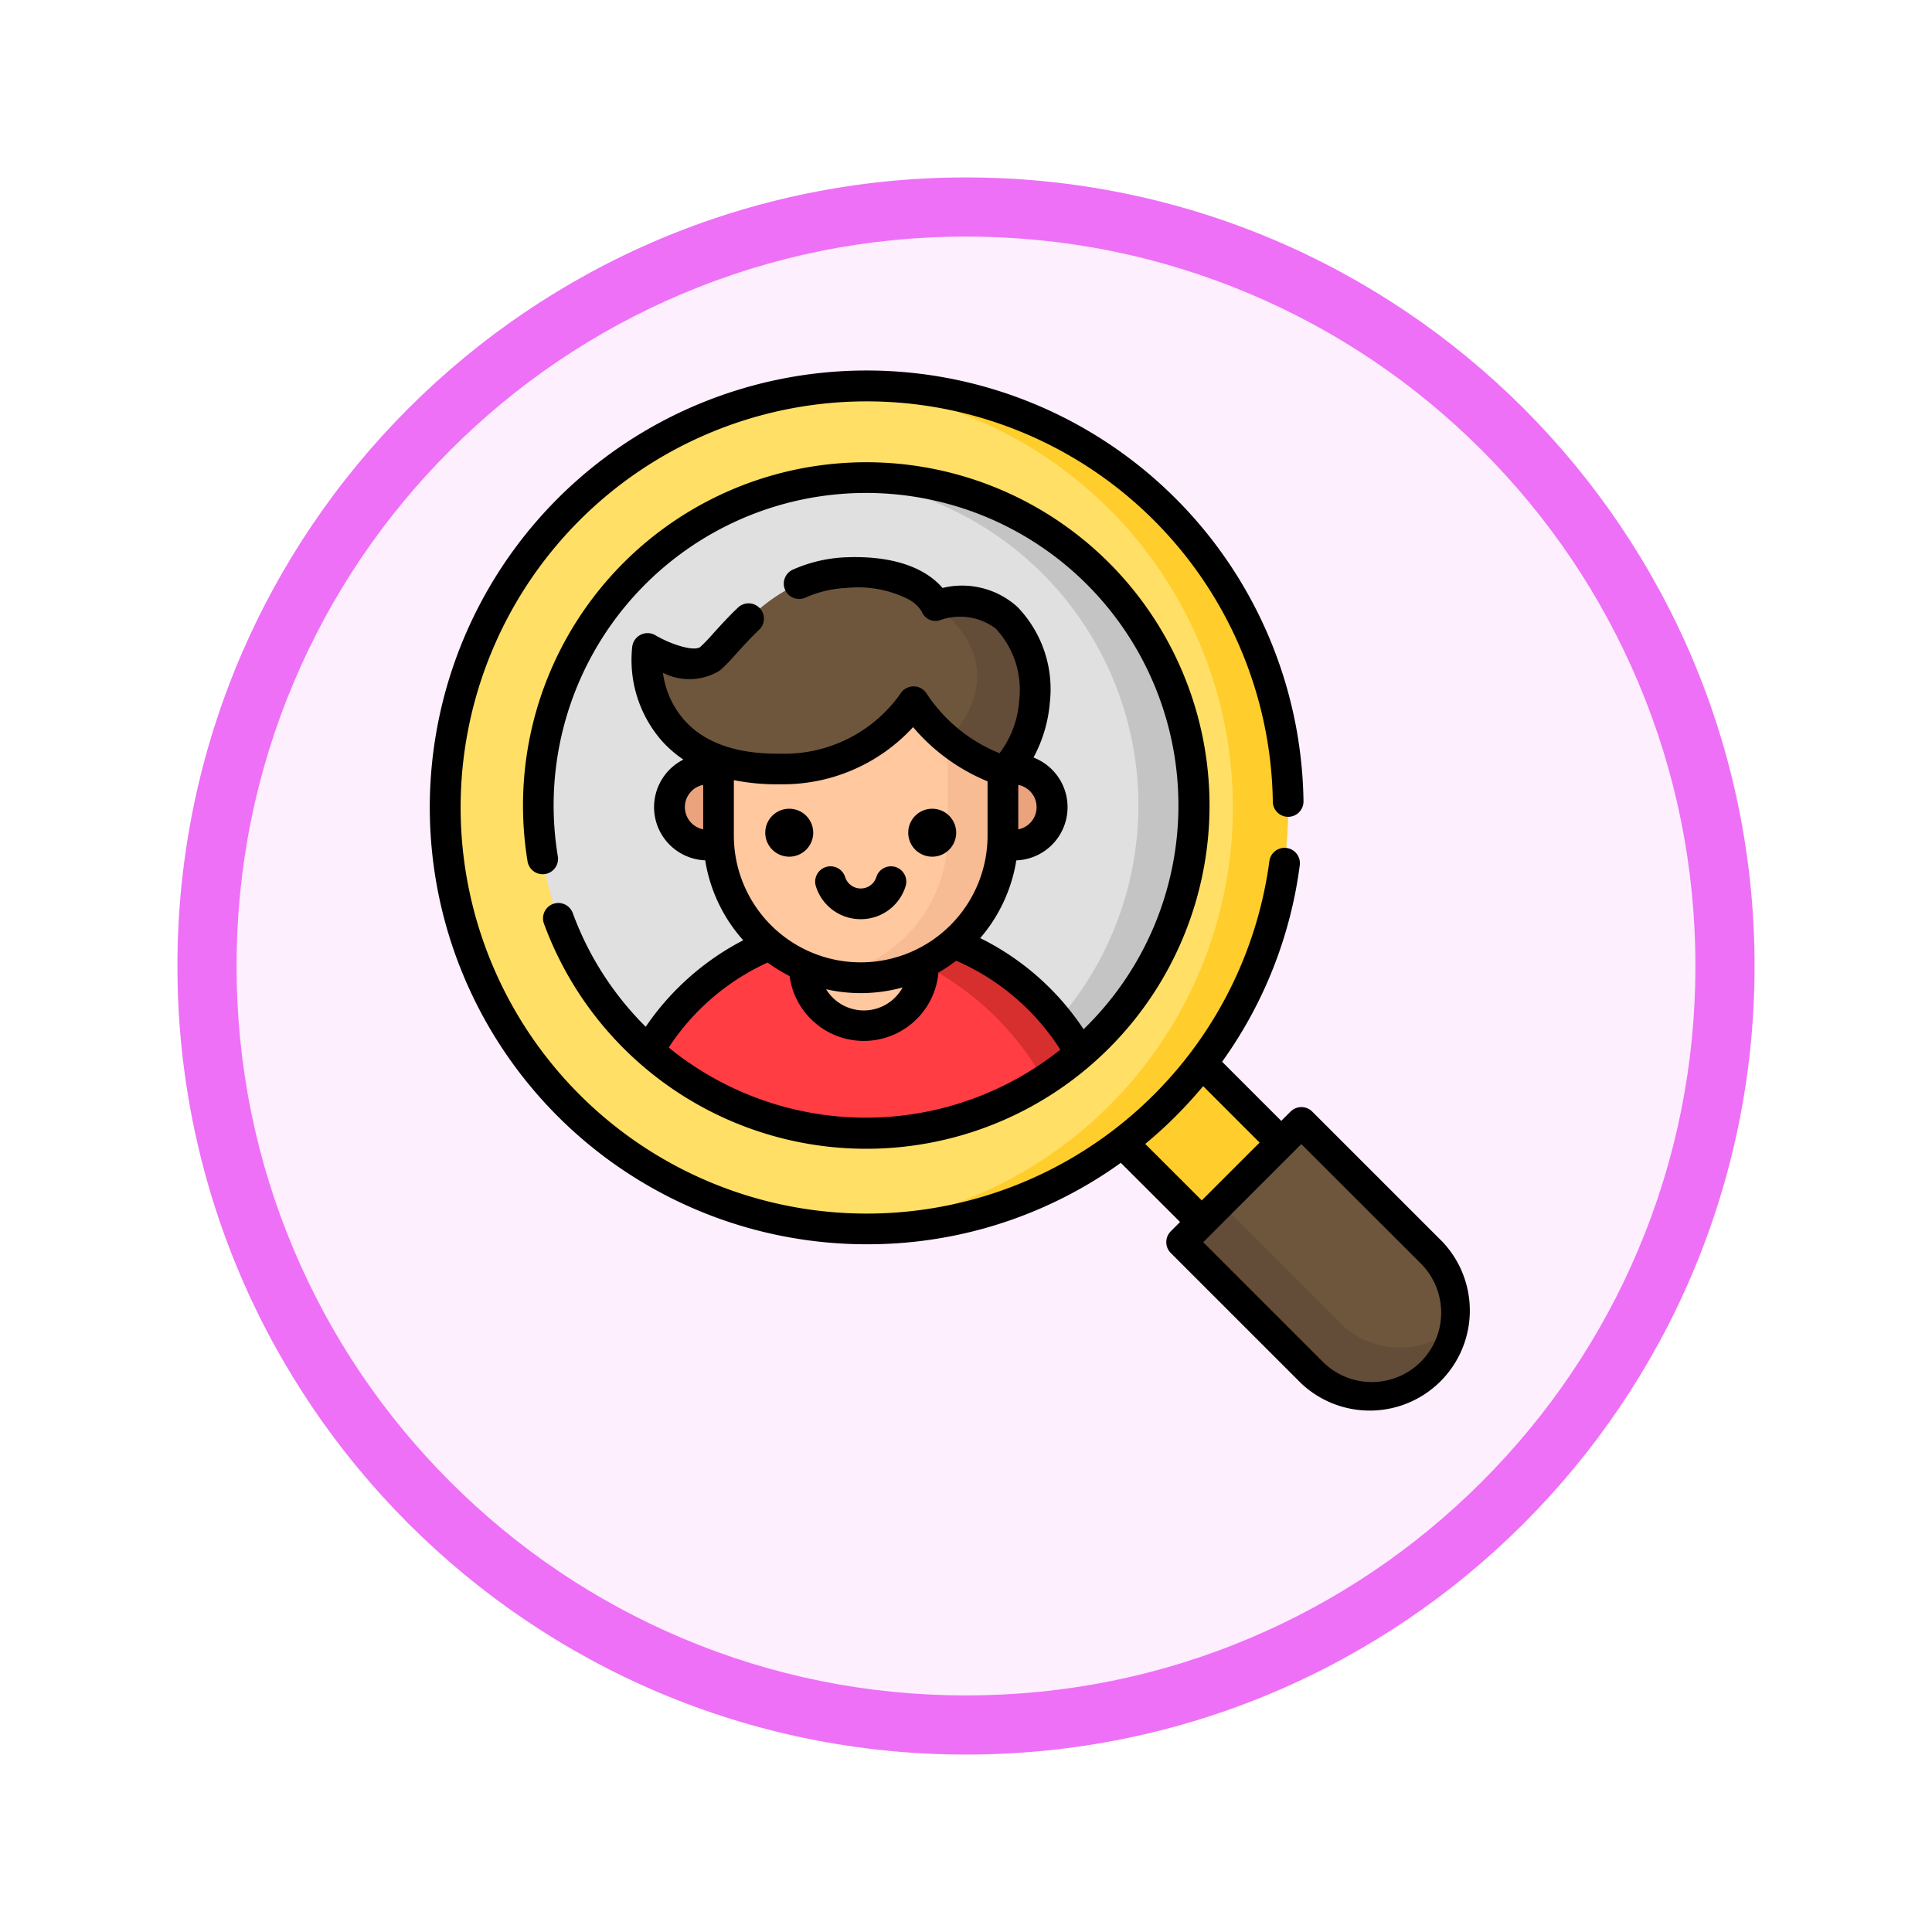<svg xmlns="http://www.w3.org/2000/svg" xmlns:xlink="http://www.w3.org/1999/xlink" width="98" height="98" viewBox="0 0 98 98">
  <defs>
    <filter id="Trazado_982547" x="0" y="0" width="98" height="98" filterUnits="userSpaceOnUse">
      <feOffset dy="3" input="SourceAlpha"/>
      <feGaussianBlur stdDeviation="3" result="blur"/>
      <feFlood flood-opacity="0.161"/>
      <feComposite operator="in" in2="blur"/>
      <feComposite in="SourceGraphic"/>
    </filter>
  </defs>
  <g id="Grupo_1219652" data-name="Grupo 1219652" transform="translate(-833 -808)">
    <g id="Grupo_1203187" data-name="Grupo 1203187" transform="translate(555 -2614.045)">
      <g id="Grupo_1178491" data-name="Grupo 1178491" transform="translate(287 3428.045)">
        <g id="Grupo_1172010" data-name="Grupo 1172010" transform="translate(0)">
          <g id="Grupo_1171046" data-name="Grupo 1171046">
            <g id="Grupo_1148525" data-name="Grupo 1148525">
              <g transform="matrix(1, 0, 0, 1, -9, -6)" filter="url(#Trazado_982547)">
                <g id="Trazado_982547-2" data-name="Trazado 982547" transform="translate(9 6)" fill="#fdeffe">
                  <path d="M 40 78.5 C 34.802 78.5 29.76 77.482 25.015 75.475 C 20.43 73.536 16.313 70.76 12.776 67.224 C 9.24 63.687 6.464 59.57 4.525 54.985 C 2.518 50.24 1.5 45.198 1.5 40 C 1.5 34.802 2.518 29.76 4.525 25.015 C 6.464 20.43 9.24 16.313 12.776 12.776 C 16.313 9.24 20.43 6.464 25.015 4.525 C 29.76 2.518 34.802 1.5 40 1.5 C 45.198 1.5 50.24 2.518 54.985 4.525 C 59.57 6.464 63.687 9.24 67.224 12.776 C 70.76 16.313 73.536 20.43 75.475 25.015 C 77.482 29.76 78.5 34.802 78.5 40 C 78.5 45.198 77.482 50.24 75.475 54.985 C 73.536 59.57 70.76 63.687 67.224 67.224 C 63.687 70.76 59.57 73.536 54.985 75.475 C 50.24 77.482 45.198 78.5 40 78.5 Z" stroke="none"/>
                  <path d="M 40 3 C 35.004 3 30.158 3.978 25.599 5.906 C 21.193 7.77 17.236 10.438 13.837 13.837 C 10.438 17.236 7.77 21.193 5.906 25.599 C 3.978 30.158 3 35.004 3 40 C 3 44.996 3.978 49.842 5.906 54.401 C 7.77 58.807 10.438 62.764 13.837 66.163 C 17.236 69.562 21.193 72.23 25.599 74.094 C 30.158 76.022 35.004 77 40 77 C 44.996 77 49.842 76.022 54.401 74.094 C 58.807 72.23 62.764 69.562 66.163 66.163 C 69.562 62.764 72.23 58.807 74.094 54.401 C 76.022 49.842 77 44.996 77 40 C 77 35.004 76.022 30.158 74.094 25.599 C 72.23 21.193 69.562 17.236 66.163 13.837 C 62.764 10.438 58.807 7.77 54.401 5.906 C 49.842 3.978 44.996 3 40 3 M 40 0 C 62.091 0 80 17.909 80 40 C 80 62.091 62.091 80 40 80 C 17.909 80 0 62.091 0 40 C 0 17.909 17.909 0 40 0 Z" stroke="none" fill="#ee70f7"/>
                </g>
              </g>
            </g>
          </g>
        </g>
      </g>
    </g>
    <g id="avatar_1_" data-name="avatar (1)" transform="translate(854.463 826.795)">
      <path id="Trazado_1043210" data-name="Trazado 1043210" d="M474.674,474.409a4.3,4.3,0,0,1-6.076,0l-6.614-6.614,6.076-6.076,6.613,6.613A4.3,4.3,0,0,1,474.674,474.409Zm0,0" transform="translate(-423.513 -423.579)" fill="#6e563d"/>
      <path id="Trazado_1043211" data-name="Trazado 1043211" d="M470.018,517.476l-6.062-6.062-1.971,1.971L468.6,520a4.3,4.3,0,0,0,7.273-2.317A4.3,4.3,0,0,1,470.018,517.476Zm0,0" transform="translate(-423.513 -469.17)" fill="#634c38"/>
      <path id="Trazado_1043212" data-name="Trazado 1043212" d="M427.681,427.416a21.452,21.452,0,0,1-2.151,1.882l4.033,4.033L433.6,429.3l-4.033-4.033A21.605,21.605,0,0,1,427.681,427.416Zm0,0" transform="translate(-390.071 -390.137)" fill="#ffcd2c"/>
      <path id="Trazado_1043213" data-name="Trazado 1043213" d="M46.253,15.685a21.381,21.381,0,1,0,0,30.238A21.382,21.382,0,0,0,46.253,15.685Zm0,0" transform="translate(-8.638 -8.644)" fill="#ffdf65"/>
      <path id="Trazado_1043214" data-name="Trazado 1043214" d="M268.169,15.693a21.329,21.329,0,0,0-16.52-6.216,21.381,21.381,0,0,1,0,42.67,21.381,21.381,0,0,0,16.52-36.454Zm0,0" transform="translate(-230.553 -8.652)" fill="#ffcd2c"/>
      <path id="Trazado_1043215" data-name="Trazado 1043215" d="M100.226,82.373A16.623,16.623,0,1,1,83.6,65.75a16.623,16.623,0,0,1,16.623,16.623Zm0,0" transform="translate(-61.139 -60.319)" fill="#e0e0e0"/>
      <path id="Trazado_1043216" data-name="Trazado 1043216" d="M252.662,65.75c-.472,0-.939.021-1.4.059a16.623,16.623,0,0,1,0,33.127c.462.039.928.059,1.4.059a16.623,16.623,0,0,0,0-33.246Zm0,0" transform="translate(-230.198 -60.319)" fill="#c4c4c4"/>
      <path id="Trazado_1043217" data-name="Trazado 1043217" d="M187.547,203.25a7.962,7.962,0,0,1-6.742,3.42,9.132,9.132,0,0,1-3.149-.455v3.835a7.213,7.213,0,0,0,14.426,0v-3.288a8.9,8.9,0,0,1-4.535-3.512Zm0,0" transform="translate(-162.672 -186.461)" fill="#ffc89f"/>
      <path id="Trazado_1043218" data-name="Trazado 1043218" d="M253.836,226.859v4.85a7.214,7.214,0,0,1-5.813,7.076,7.215,7.215,0,0,0,8.613-7.076v-3.288A9.113,9.113,0,0,1,253.836,226.859Zm0,0" transform="translate(-227.227 -208.119)" fill="#f7bc94"/>
      <path id="Trazado_1043219" data-name="Trazado 1043219" d="M150.055,248.14v-3.288a1.926,1.926,0,1,0,.011,3.685C150.059,248.4,150.055,248.273,150.055,248.14Zm0,0" transform="translate(-135.071 -224.55)" fill="#eaa37d"/>
      <path id="Trazado_1043220" data-name="Trazado 1043220" d="M352.176,248.14v-3.288a1.926,1.926,0,1,1-.011,3.685C352.172,248.4,352.176,248.273,352.176,248.14Zm0,0" transform="translate(-322.765 -224.55)" fill="#eaa37d"/>
      <path id="Trazado_1043221" data-name="Trazado 1043221" d="M147.087,130.538a7.962,7.962,0,0,1-6.742,3.42c-5.962.077-7.012-4.055-6.758-6.12,0,0,2.219,1.328,3.185.519s3.1-4.2,6.885-4.356c3.821-.159,4.56,1.663,4.56,1.663s2.21-.768,3.6.631c2.5,2.52,1.28,6.715-.191,7.756a8.9,8.9,0,0,1-4.535-3.512Zm0,0" transform="translate(-122.212 -113.748)" fill="#6e563d"/>
      <path id="Trazado_1043222" data-name="Trazado 1043222" d="M311.686,148.733a9.1,9.1,0,0,0,2.8,1.562c1.47-1.041,2.687-5.235.191-7.756-1.386-1.4-3.6-.631-3.6-.631,4.354,3.39.6,6.824.6,6.824Zm0,0" transform="translate(-285.077 -129.994)" fill="#634c38"/>
      <path id="Trazado_1043223" data-name="Trazado 1043223" d="M150.215,351.652a7.213,7.213,0,0,1-9.33.085,12.636,12.636,0,0,0-6.143,5.376,16.621,16.621,0,0,0,21.9.131,12.633,12.633,0,0,0-6.429-5.592Zm0,0" transform="translate(-123.302 -322.604)" fill="#ff3d43"/>
      <path id="Trazado_1043224" data-name="Trazado 1043224" d="M308.48,358.385a16.631,16.631,0,0,0,1.852-1.391,12.635,12.635,0,0,0-6.431-5.6,7.223,7.223,0,0,1-1.636,1.064A14.608,14.608,0,0,1,308.48,358.385Zm0,0" transform="translate(-276.988 -322.372)" fill="#d72e2e"/>
      <path id="Trazado_1043225" data-name="Trazado 1043225" d="M233.158,364.739a7.191,7.191,0,0,1-2.865-.592v0a3.022,3.022,0,1,0,6.043,0c0-.05,0-.1,0-.147A7.186,7.186,0,0,1,233.158,364.739Zm0,0" transform="translate(-210.961 -333.936)" fill="#ffc89f"/>
      <path id="Trazado_1043226" data-name="Trazado 1043226" d="M51.711,44.2,45.1,37.59a.778.778,0,0,0-1.1,0l-.472.471-3-3a21.92,21.92,0,0,0,3.941-9.98.778.778,0,0,0-1.543-.2A20.606,20.606,0,0,1,22.5,42.764,20.6,20.6,0,1,1,43.1,21.871a.778.778,0,1,0,1.556-.022A22.159,22.159,0,0,0,6.828,6.491,22.16,22.16,0,0,0,22.5,44.32a21.992,21.992,0,0,0,12.89-4.13l3.005,3-.471.472a.778.778,0,0,0,0,1.1l6.614,6.613A5.075,5.075,0,0,0,51.711,44.2ZM36.629,39.23q.8-.662,1.538-1.4t1.4-1.531l2.863,2.863-2.933,2.932ZM50.61,50.279a3.518,3.518,0,0,1-4.976,0l-6.064-6.064,4.976-4.976L50.611,45.3a3.523,3.523,0,0,1,0,4.976Zm0,0" transform="translate(0)"/>
      <path id="Trazado_1043227" data-name="Trazado 1043227" d="M207.579,271.525a1.216,1.216,0,1,0-1.216-1.216A1.217,1.217,0,0,0,207.579,271.525Zm0,0" transform="translate(-189.008 -246.865)"/>
      <path id="Trazado_1043228" data-name="Trazado 1043228" d="M295.368,271.525a1.216,1.216,0,1,0-1.216-1.216A1.217,1.217,0,0,0,295.368,271.525Zm0,0" transform="translate(-269.545 -246.865)"/>
      <path id="Trazado_1043229" data-name="Trazado 1043229" d="M239.31,307.125a2.375,2.375,0,0,0,2.276-1.671.778.778,0,0,0-1.485-.465.829.829,0,0,1-1.581,0,.778.778,0,1,0-1.485.465A2.373,2.373,0,0,0,239.31,307.125Zm0,0" transform="translate(-217.113 -279.295)"/>
      <path id="Trazado_1043230" data-name="Trazado 1043230" d="M63.789,84.967a15.775,15.775,0,0,1-3.7-5.768.778.778,0,1,0-1.461.536,17.412,17.412,0,1,0-1.063-6,17.6,17.6,0,0,0,.231,2.843.778.778,0,0,0,1.536-.253,15.846,15.846,0,1,1,31.479-2.591A15.8,15.8,0,0,1,86,85.092a13.434,13.434,0,0,0-5.243-4.622,7.959,7.959,0,0,0,1.831-3.943,2.7,2.7,0,0,0,.872-5.217,7.1,7.1,0,0,0,.828-2.781,6.009,6.009,0,0,0-1.635-4.85,4.183,4.183,0,0,0-3.808-.97c-.582-.685-1.948-1.678-4.933-1.554a7.3,7.3,0,0,0-2.637.615.778.778,0,1,0,.624,1.425,5.763,5.763,0,0,1,2.077-.486,5.671,5.671,0,0,1,3.141.575,1.775,1.775,0,0,1,.67.615.748.748,0,0,0,.973.431,3,3,0,0,1,2.787.443,4.544,4.544,0,0,1,1.19,3.62,4.992,4.992,0,0,1-1,2.7,8.013,8.013,0,0,1-3.7-3.03.785.785,0,0,0-1.333.017,7.2,7.2,0,0,1-6.08,3.035c-2.2.028-3.836-.541-4.868-1.692a4.542,4.542,0,0,1-1.093-2.412,2.94,2.94,0,0,0,2.9-.123,9.242,9.242,0,0,0,.811-.835c.332-.368.708-.784,1.154-1.208a.778.778,0,1,0-1.071-1.128c-.489.465-.9.924-1.237,1.294a8.691,8.691,0,0,1-.656.685c-.3.253-1.477-.109-2.285-.59a.785.785,0,0,0-1.172.573A6.235,6.235,0,0,0,64.6,70.457a5.918,5.918,0,0,0,1.1.958,2.7,2.7,0,0,0,1.107,5.11,7.967,7.967,0,0,0,1.928,4.055,13.489,13.489,0,0,0-4.944,4.386Zm21.03,1.164a15.831,15.831,0,0,1-19.02.53c-.289-.2-.568-.42-.841-.642a11.914,11.914,0,0,1,5.014-4.31,7.96,7.96,0,0,0,1.115.687,3.8,3.8,0,0,0,7.551-.179,8.078,8.078,0,0,0,.9-.6,11.863,11.863,0,0,1,5.281,4.51ZM72.941,83.064a7.95,7.95,0,0,0,3.88-.092,2.24,2.24,0,0,1-3.88.092Zm9.746-8.112V72.7a1.148,1.148,0,0,1,0,2.254ZM65.776,73.825a1.15,1.15,0,0,1,.929-1.127v2.254a1.15,1.15,0,0,1-.929-1.127Zm2.485-1.368a11.1,11.1,0,0,0,2.381.21,8.957,8.957,0,0,0,6.71-2.9,9.866,9.866,0,0,0,3.778,2.751v2.747a6.435,6.435,0,1,1-12.87,0Zm0,0" transform="translate(-52.499 -51.68)"/>
    </g>
  </g>
</svg>
